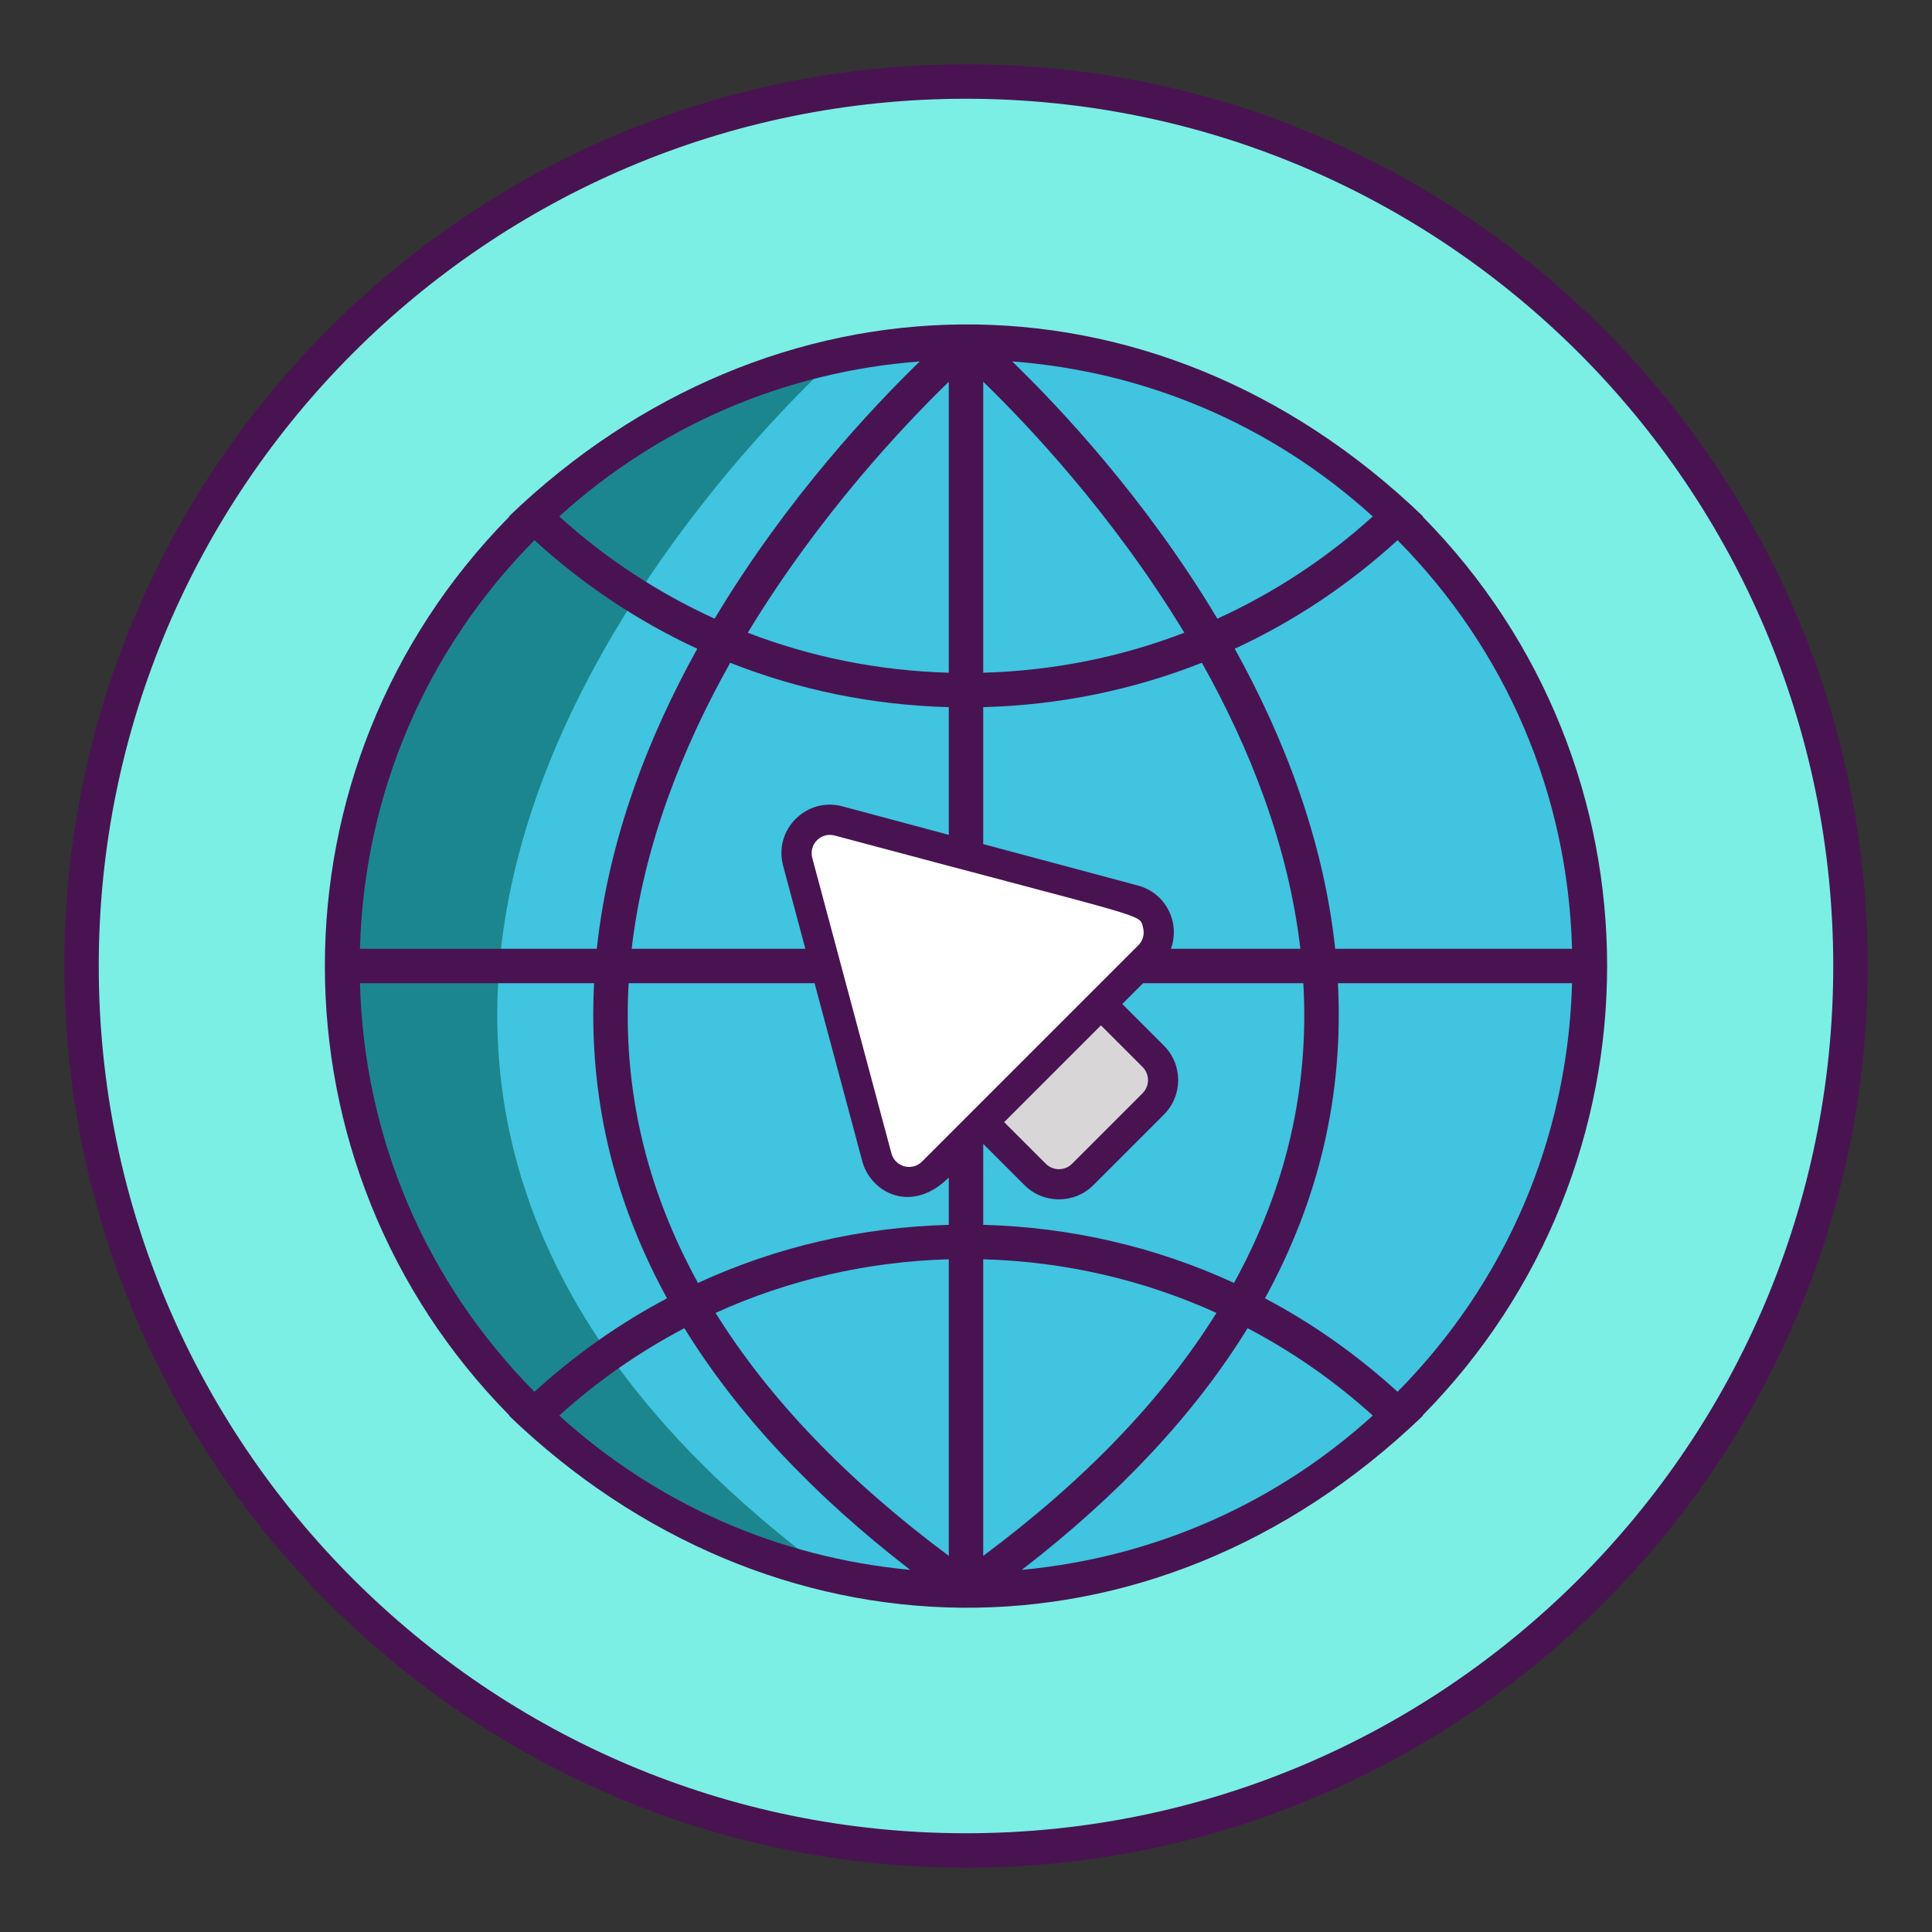 <?xml version="1.0" encoding="utf-8"?>
<!-- Generator: Adobe Illustrator 22.1.0, SVG Export Plug-In . SVG Version: 6.00 Build 0)  -->
<svg version="1.1" id="Layer_1" xmlns="http://www.w3.org/2000/svg" xmlns:xlink="http://www.w3.org/1999/xlink" x="0px" y="0px"
	 viewBox="0 0 256 256" style="enable-background:new 0 0 256 256;" xml:space="preserve">
<rect x="0" y="0" width="256" height="256" fill="#333333" stroke="none"/>
<style type="text/css">
	.st0{fill:#D73735;}
	.st1{fill:#F85252;}
	.st2{fill:#EDAF85;}
	.st3{fill:#F7C09A;}
	.st4{fill:#D8D6D7;}
	.st5{fill:#FFFFFF;}
	.st6{fill:#1C868E;}
	.st7{fill:#40C4DF;}
	.st8{fill:#491352;}
	.st9{fill:#56C1B3;}
	.st10{fill:#7BEFE4;}
</style>
<g>
	<path id="XMLID_1987_" class="st10" d="M128,245.197L128,245.197c-64.726,0-117.197-52.471-117.197-117.197v0
		C10.803,63.274,63.274,10.803,128,10.803h0c64.726,0,117.197,52.471,117.197,117.197v0
		C245.197,192.726,192.726,245.197,128,245.197z"/>
	<path class="st7" d="M210.64,128c0,23.41-9.73,44.55-25.38,59.59c-14.85,14.28-35.03,23.05-57.26,23.05
		c-6.05,0-11.94-0.65-17.62-1.89c-15.19-3.29-28.83-10.76-39.64-21.16C55.09,172.55,45.36,151.41,45.36,128
		c0-23.41,9.73-44.55,25.38-59.59c10.97-10.55,24.86-18.1,40.33-21.31c5.46-1.14,11.13-1.74,16.93-1.74
		c22.23,0,42.41,8.77,57.26,23.05C200.91,83.45,210.64,104.59,210.64,128z"/>
	<path class="st6" d="M110.38,208.75c-15.19-3.29-28.83-10.76-39.64-21.16C55.09,172.55,45.36,151.41,45.36,128
		c0-23.41,9.73-44.55,25.38-59.59c10.97-10.55,24.86-18.1,40.33-21.31C97.3,59.83,17.09,140.36,110.38,208.75z"/>
	<path class="st5" d="M105.698,114.199l10.489,39.145c0.881,3.29,4.993,4.391,7.401,1.983l28.656-28.656
		c2.408-2.408,1.306-6.52-1.983-7.401l-39.145-10.489C107.826,107.899,104.816,110.909,105.698,114.199z"/>
	<path class="st4" d="M152.809,146.278l-9.34,9.34c-1.743,1.743-4.569,1.743-6.312,0l-6.93-6.93l15.652-15.652l6.93,6.93
		C154.552,141.708,154.552,144.535,152.809,146.278z"/>
	<g>
		<path class="st8" d="M188.51,68.455l0.041-0.04c-36.043-34.664-86.647-33.135-121.102,0l0.041,0.039
			c-32.587,33.041-32.594,86.044,0,119.091l-0.041,0.04c34.432,33.115,84.976,34.742,121.102,0l-0.041-0.039
			C221.096,154.504,221.104,101.501,188.51,68.455z M208.305,125.718h-31.385c-1.561-14.551-6.822-28.065-13.312-39.758
			c7.814-3.612,15.08-8.449,21.576-14.38C199.598,86.159,207.74,105.224,208.305,125.718z M135.743,157.031
			c1.26,1.26,2.915,1.891,4.57,1.891s3.311-0.631,4.57-1.891l9.339-9.34c2.521-2.52,2.521-6.621,0-9.141l-5.515-5.515l2.753-2.753
			h21.24c0.793,13.9-2.264,27.129-9.187,39.712c-10.333-4.761-21.602-7.387-33.231-7.695V151.57L135.743,157.031z M133.056,148.688
			l12.824-12.823l5.515,5.515c0.96,0.961,0.96,2.523,0,3.484l-9.339,9.34c-0.961,0.961-2.523,0.961-3.484,0L133.056,148.688z
			 M181.898,68.43c-6.195,5.614-13.142,10.151-20.59,13.547c-9.527-15.918-20.924-28.02-27.189-34.086
			C151.543,49.204,168.28,56.087,181.898,68.43z M130.282,50.583c5.765,5.584,17.114,17.521,26.645,33.254
			c-8.425,3.248-17.415,5.044-26.645,5.302V50.583z M130.282,93.7c10.052-0.265,19.831-2.266,28.972-5.882
			c6.301,11.221,11.446,24.131,13.05,37.899h-17.146c1.242-3.429-0.625-7.375-4.379-8.38l-20.497-5.492V93.7z M125.718,50.587
			v38.552c-9.227-0.258-18.213-2.053-26.635-5.298C108.612,68.113,119.954,56.174,125.718,50.587z M103.767,114.716l2.948,11.002
			H83.698c1.606-13.762,6.754-26.673,13.058-37.896c9.138,3.613,18.914,5.613,28.962,5.878v16.922l-14.084-3.774
			C106.861,105.566,102.484,109.934,103.767,114.716z M121.882,47.891c-6.265,6.066-17.662,18.168-27.189,34.086
			c-7.448-3.396-14.396-7.933-20.591-13.547C87.355,56.405,104.023,49.237,121.882,47.891z M70.817,71.58
			c6.496,5.93,13.762,10.768,21.576,14.38c-6.49,11.693-11.751,25.207-13.312,39.758H47.695
			C48.26,105.224,56.401,86.16,70.817,71.58z M47.695,130.282h31.023c-0.758,14.626,2.421,28.517,9.666,41.751
			c-6.3,3.33-12.197,7.483-17.567,12.386C56.402,169.841,48.26,150.776,47.695,130.282z M74.102,187.57
			c5.069-4.594,10.646-8.458,16.583-11.579c6.979,11.33,16.966,22.026,29.923,32.026C103.117,206.368,87.092,199.343,74.102,187.57z
			 M125.718,206.161c-13.495-10.049-23.812-20.805-30.903-32.195c9.627-4.37,20.097-6.803,30.903-7.104V206.161z M125.718,162.3
			c-11.63,0.307-22.899,2.934-33.231,7.695c-6.913-12.566-9.983-25.799-9.187-39.712h24.637l6.318,23.579
			c1.132,4.222,6.572,7.055,11.463,2.164V162.3z M122.174,153.913c-1.324,1.324-3.573,0.712-4.056-1.087l-10.488-39.146
			c-0.482-1.795,1.155-3.455,2.969-2.969c42.352,11.348,40.351,10.298,40.858,12.203c0.109,0.406,0.267,1.448-0.627,2.342
			L122.174,153.913z M130.282,166.862c10.807,0.302,21.276,2.735,30.904,7.104c-7.092,11.39-17.409,22.146-30.904,32.195V166.862z
			 M135.391,208.018c12.958-10,22.944-20.697,29.923-32.026c5.937,3.12,11.515,6.985,16.584,11.579
			C169.28,199.036,153.244,206.334,135.391,208.018z M185.183,184.42c-5.37-4.903-11.267-9.056-17.567-12.386
			c7.244-13.232,10.424-27.122,9.666-41.751h31.023C207.74,150.776,199.599,169.84,185.183,184.42z"/>
		<path class="st8" d="M128,8.521C62.119,8.521,8.521,62.119,8.521,128S62.119,247.479,128,247.479S247.479,193.881,247.479,128
			S193.881,8.521,128,8.521z M128,242.915c-63.364,0-114.915-51.551-114.915-114.915S64.636,13.085,128,13.085
			S242.915,64.636,242.915,128S191.364,242.915,128,242.915z"/>
	</g>
</g>
</svg>
